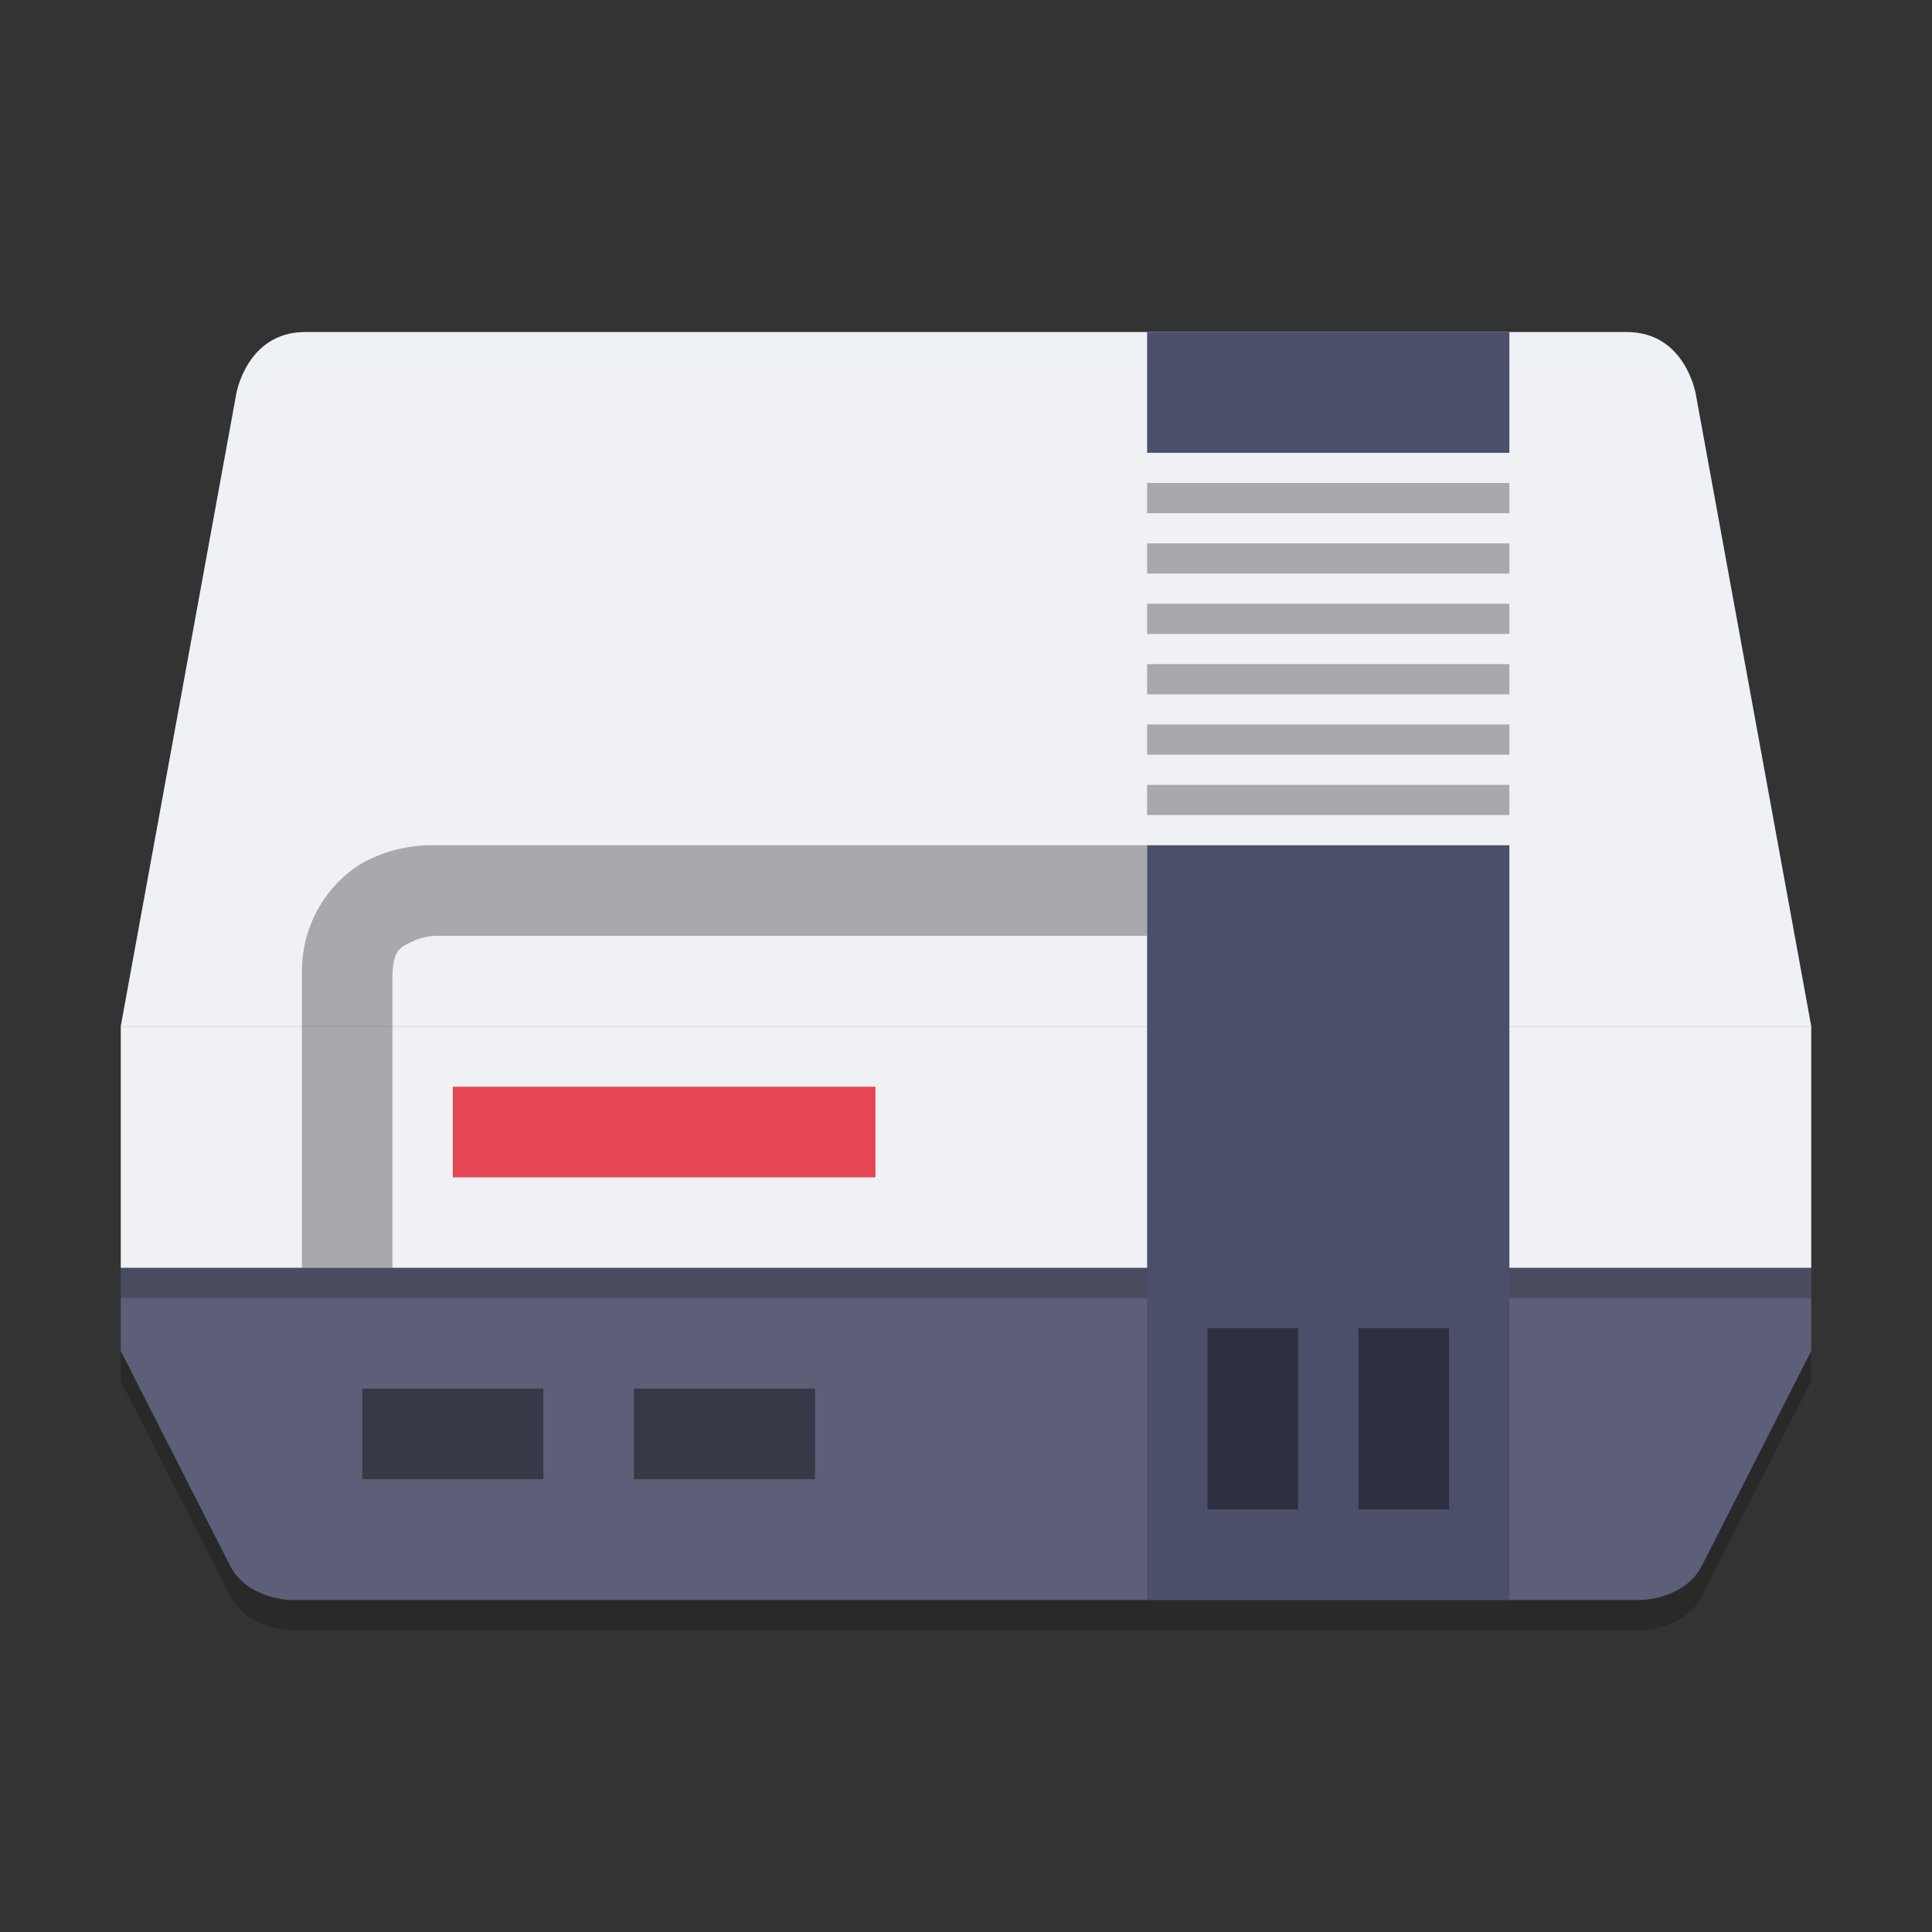 <svg xmlns="http://www.w3.org/2000/svg" width="64" height="64" version="1.1">
 <rect width="100%" height="100%" fill="#333333" stroke="none"/>
 <path style="opacity:0.2" d="M 10.105,12 C 8.174,12 7.828,14.043 7.828,14.043 L 4,35 v 8 2.75 l 3.623,7.117 C 8.179,53.96 9.584,54 9.584,54 H 32 54.416 c 0,0 1.405,-0.04 1.961,-1.133 L 60,45.75 V 43 35 L 56.172,14.043 c 0,0 -0.346,-2.043 -2.277,-2.043 H 32 Z"/>
 <path style="fill:#5c5f77" d="m 4,42 v 2.75 l 3.623,7.117 C 8.179,52.959 9.584,53 9.584,53 H 32 54.416 c 0,0 1.404,-0.041 1.961,-1.133 L 60,44.75 V 42 H 32 Z"/>
 <path style="fill:#eff1f5" d="M 10.106,11 C 8.175,11 7.828,13.044 7.828,13.044 L 4,34 H 32 60 L 56.172,13.044 c 0,0 -0.347,-2.044 -2.278,-2.044 H 32 Z"/>
 <path style="fill:#eff1f5" d="m 4,34 h 56 v 8 H 4 Z"/>
 <rect style="opacity:0.4" width="6" height="3" x="12" y="46"/>
 <rect style="opacity:0.4" width="6" height="3" x="21" y="46"/>
 <rect style="fill:#e64553" width="14" height="3" x="15" y="36"/>
 <rect style="opacity:0.2" width="56" height="1" x="4" y="42"/>
 <path style="fill:#4c4f69" d="M 38,28 V 33.556 41.889 53 H 50 V 41.889 33.556 28 Z"/>
 <rect style="opacity:0.4" width="6" height="3" x="44" y="-43" transform="rotate(90)"/>
 <rect style="opacity:0.4" width="6" height="3" x="44" y="-48" transform="rotate(90)"/>
 <path style="font-variation-settings:normal;inline-size:0;opacity:0.3;stop-color:#eff1f5" d="m 14.2,28 c 0,0 -0.992,-0.019 -2.026,0.498 C 11.14,29.015 10,30.333 10,32.2 V 42 h 3 v -9.6 c 0,-0.933 0.26,-1.015 0.626,-1.198 C 13.992,31.019 14.4,31 14.4,31 H 38 v -3 z"/>
 <rect style="opacity:0.3" width="12" height="1" x="38" y="26"/>
 <rect style="opacity:0.3" width="12" height="1" x="38" y="24"/>
 <rect style="opacity:0.3" width="12" height="1" x="38" y="22"/>
 <rect style="opacity:0.3" width="12" height="1" x="38" y="20"/>
 <rect style="opacity:0.3" width="12" height="1" x="38" y="18"/>
 <rect style="opacity:0.3" width="12" height="1" x="38" y="16"/>
 <path style="fill:#eff1f5;opacity:0.2" d="M 10.105 11 C 8.174 11 7.828 13.043 7.828 13.043 L 4 34 L 4.184 34 L 7.828 14.043 C 7.828 14.043 8.174 12 10.105 12 L 32 12 L 53.895 12 C 55.826 12 56.172 14.043 56.172 14.043 L 59.816 34 L 60 34 L 56.172 13.043 C 56.172 13.043 55.826 11 53.895 11 L 32 11 L 10.105 11 z"/>
 <rect style="fill:#4c4f69" width="12" height="4" x="38" y="11"/>
</svg>
